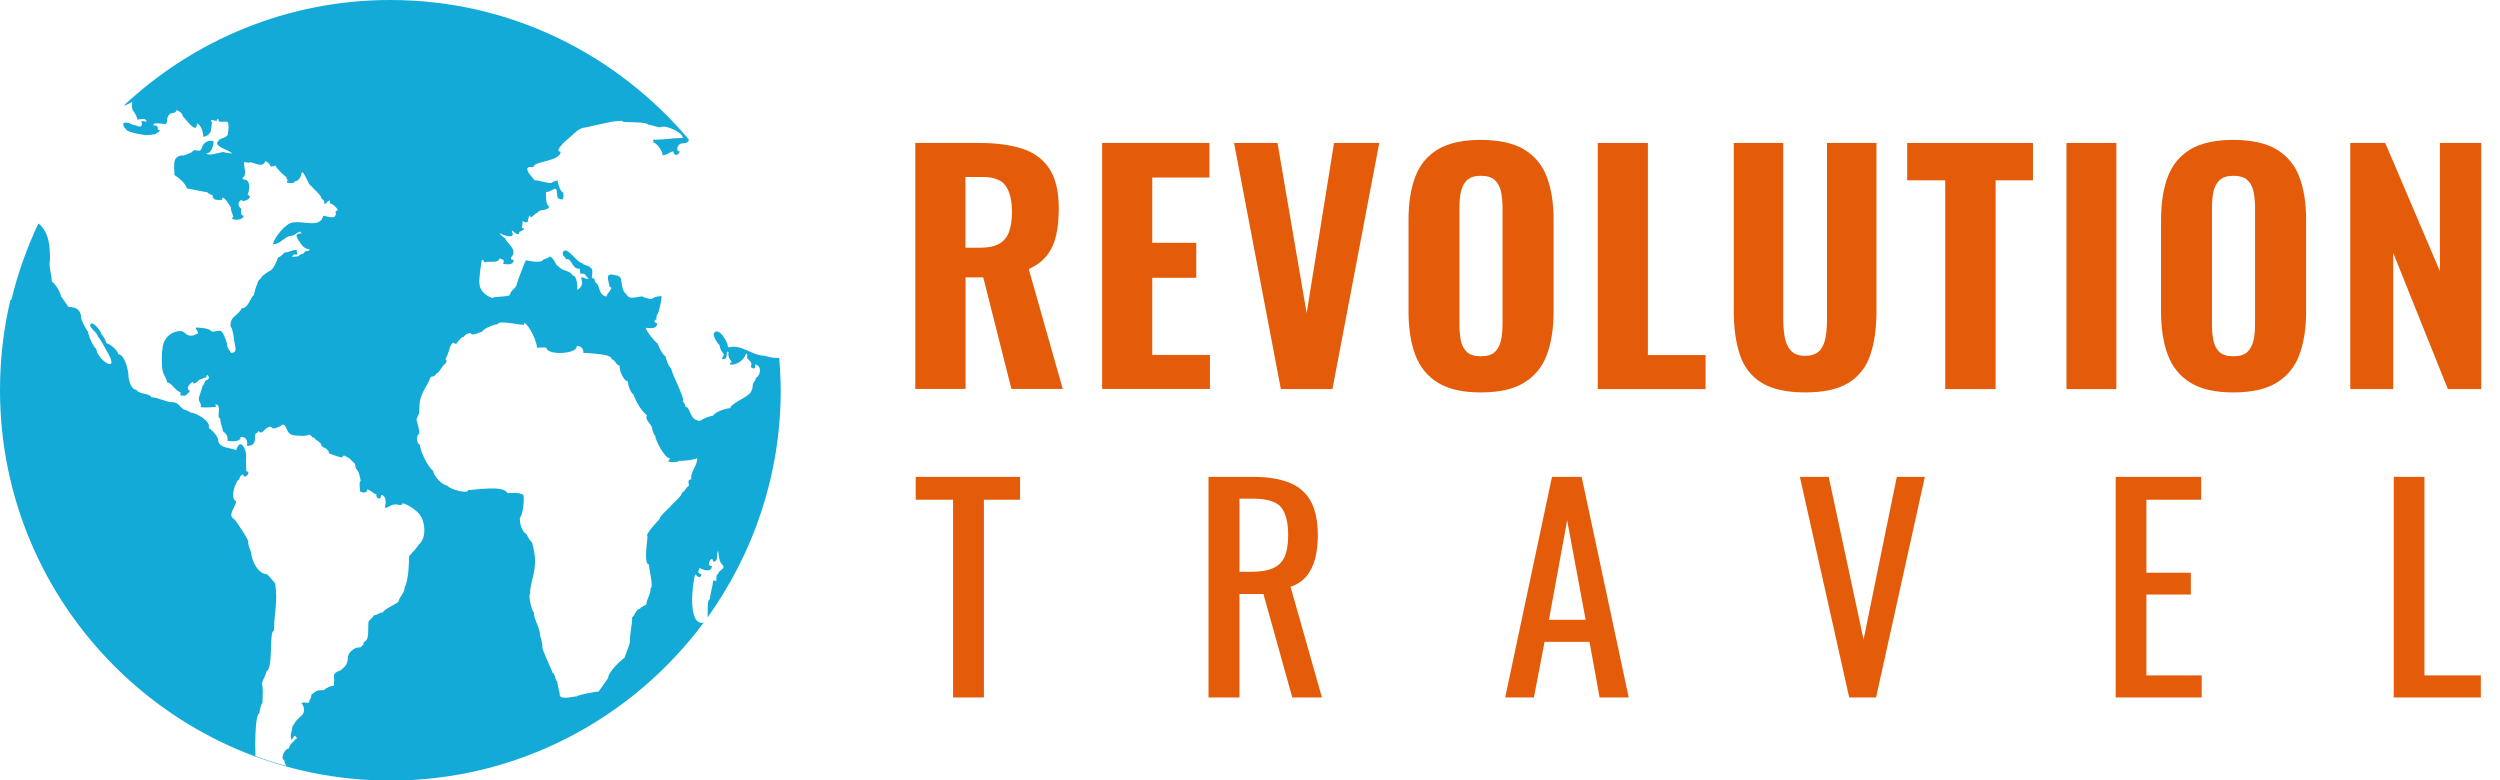 <?xml version="1.0" encoding="UTF-8"?><svg id="logo" xmlns="http://www.w3.org/2000/svg" width="188" height="58.69" viewBox="0 0 188 58.69"><path id="globe" d="M.78,22.57c-.52,2.19-.78,4.45-.78,6.78,0,16.18,13.16,29.35,29.35,29.35,9.64,0,18.21-4.68,23.57-11.88-1.26.28-.84-3.06-.64-3.63.2.14.34.41.48,0-.34-.07-.27-.2-.14-.48.23.14.91.39.91-.14-.55,0,.09-.91.09-.34.5,0,.18-.6.39-.8,0,.23.12.94.28,1,.37.34-.28.46-.28.71-.18.09-.14.43-.14.53h-.25c-.02.48-.23,1-.23,1.39-.23,0-.14.85-.18,1.37,3.45-4.82,5.5-10.71,5.5-17.07,0-.82-.05-1.64-.11-2.45-.41.04-.92-.09-1.1-.16-.96,0-1.76-.91-2.72-.62.02-.04,0-.05-.05-.04.09-.23-.71-1.64-1.05-1.01-.09.16.27.76.43.87,0,.12.09.41.2.52.28.27-.07.36,0,.53.36,0,.3-.07.37-.57.05.02.04.04.11.04-.05.2-.02.37.09.53.36.53-.09.04.05.43.48,0,.96-.27,1.19-.85.18.12-.04.34.14.43.16.18.32.27.21.5-.07.14.41.43.32-.12.52.16.43.8.04,1.05,0,.25-.23.28-.23.6,0,.21-.16.59-.34.64,0,.12-1.42.75-1.33,1.01-.25,0-1.14.25-1.3.57-.18,0-.89.25-.94.39-.89,0-.73-1.07-1.16-1.07.04-.16-.09-.25-.2-.43.28,0-.85-2.1-.85-2.44-.18-.09-.39-.69-.43-.91-.25-.16-.48-.66-.59-.96-.23-.16-.8-.85-.91-1.19.36.04.87.11.87-.34-.23,0-.27-.28-.05-.28-.07-.28.16-.5.2-.73.07-.28.18-.71.18-1.03-.32,0-.39.05-.66.14,0,.2-.59-.05-.68-.05-.12-.25-1.03.32-1.28-.2-.41-.37-.3-.66-.44-1.19-.05-.27-.43-.27-.64-.32-.62-.12-.18.75-.21.94.39,0-.23.48-.23.71-.66-.12-.44-.85-.82-1.05-.11-.18-.02-.34-.28-.34,0-.25.14-.71-.14-.8,0-.12-.55-.18-.62-.34-.34,0-1.14-1.3-1.39-.85-.16.27.12.34.2.57.48-.11.44.82,1.05.71,0,.12.02.27.04.39.46-.11.41.32.62.32-.16.23-.68-.34-.53.14.09.27.04.5-.32.76,0-.28-.02-1.08-.34-1.08-.21-.43-.84-.32-1.1-.73-.21,0-.3-.66-.66-.71-.07.11-.34.2-.43.2-.21.41-1.35.04-1.35.09-.02,0-.62,1.53-.66,1.73-.07.43-.43.43-.53.84-.04.21-1.3.11-1.3.27-.53-.18-1-.57-1-1.16-.05,0,.11-1.49.2-1.73.11.04.12.07.2.2.32-.12,1.08.09,1.08-.28.32.02.43.14.3.39.28.05.8.12.8-.3-.18,0-.2,0-.2-.18.59-.6-.43-1.14-.43-1.44-.2-.07-.6-.52-.32-.34.25.14,1.16.43.8-.2.02,0,.04-.02.05-.04.09.07.52.52.52.09.12,0,.59-.28.2-.28.04-.21.04-.39.05-.53.6.34.27-.21.57-.43,0,.41.34-.18.53-.18.23-.36.76-.09.91-.48-.3-.11-.25-.84-.25-1.1.36.05.75-.48.8-.11.02.14.04.53.11.59.53.27.39-.16.39-.43-.18,0-.41-.62-.43-.92-.14.04-.37.09-.44.2-.52,0-.87-.2-1.28-.2-.04-.05-.53-.62-.48-.62-.28-.5.28-.36.39-.37,0-.48,1.96-.39,2.05-1.16-.64,0,.68-1.1.68-1.08.43-.37.66-.71,1.21-.75.23-.02,2.81-.73,2.81-.41.25.02,1.85,0,1.85.2.27,0,.84.28,1.01.18.32-.16,1.62.39,1.62.82-.6,0-1.44.14-2.24.14,0,.18.09.02,0,.2.27,0,.76.71.71.96.39,0,.55-.28.82-.28,0,.32.37.37.48,0-.3,0-.16-.43-.11-.43.21-.37.64.02.8-.46C46.38,4.07,38.35,0,29.35,0c-7.72,0-14.76,3.01-20.01,7.91.05.09.53-.23.6-.25,0,.3-.07.32.05.66.05,0,.34.48.34.68.25-.02.62-.18.71.14-.12,0-.27-.02-.39-.05.11.75-.32.3-.66.3,0-.05-1.05-.48-.62.23.11,0,.05.18.37.28.36.12.76.2,1.16.25.32.05.5-.05.76-.05,0-.04.66-.34.2-.34.05-.27-.05-.32-.34-.34.02-.27.68-.09.96-.09.2-.36,0-.3.18-.62.23-.39.48-.05.62-.43.21.09.41.2.48.48.18.14,1.05,1.44,1.05.52.32.11.48.69.48,1.01.57-.09.62-.52.62-.96.14,0-.05-.21-.05-.28.21-.09.48.2.48-.11.11,0,.11.11.11.2.28.05.48-.04.66.04.12.04.07.69.02.92-.07.28-.64.3-.64.43-.62.48.75.71.96,1.01-.12,0-.62-.07-.62-.11-.3,0-1.07.34-1.33.11.39,0,.52-.48.57-.91-.36-.14-.76.07-.87.43-.16.59-.55-.02-.75.37-.07.04-.76.36-.76.25-.78.11-.57.76-.57,1.48.3.18.92.71.91,1,.69.12.94.2,1.57.3.05.09.27.2.39.23,0,.41.37.34.71.34,0-.53.6.43.68.62-.09,0,.14.53.18.71-.09-.04-.12,0-.09.11.3.11.78.07.87-.25-.3,0-.2-.34-.2-.53-.3-.2-.25-.57.04-.66,0,.27,1-.18.44-.39.12-.3.21-.76,0-1.03-.14-.18-.32,0-.39-.25.37-.11.11-.82.11-1.16.11-.04.43.09.43,0,.36,0,.98.48,1.19-.09.6.28.12.55.76.34,0,.14.71.85.82.85,0,.04-.02.23.14.23,0,.16-.11-.09-.11.2.09.02.59.11.59-.09.3,0,.52-.39.52-.68.2-.12.53,1.05.76,1.05.18.27.73.66.73.91.11.12.23.09.23.44.14,0,.43-.59.43-.05.14,0,.53.28.57.52-.34,0-.02.34-.18.34,0,.34-.75.07-.91.05-.23,1.03-1.62.28-2.45.55-.43.14-1.28,1.12-1.33,1.6.53,0,.76-.46,1.24-.62.39,0,.46-.23.82-.34,0,.11.09.05.09.14-.68,0-.27.44-.07.76.2.3.41.43.69.43-.07.23-.43.05-.43.3-.12.04-.39.12-.43.23-.78.09-.39.04-.34-.16.02.07.3.02.28.02-.05-.23-.11-.2-.05-.34-.41,0-.62.2-.94.2-.07.11-.36.37-.48.37-.11.3-.32.84-.59,1.01,0-.07-.68.43-.62.43-.14.25-.3.23-.37.62-.05.02-.23.66-.23.76-.3.2-.41,1-.92,1-.3.62-.85.53-.85,1.35.2.2.27,1.03.32,1.32.07.34.18.68-.27.69-.04-.05-.36-.53-.28-.53,0-.2-.25-.84-.39-1.03-.18-.27-.53.05-.82-.07-.11-.23-.91-.28-1.19-.28.05.18.18.23.2.43-.23.11-.37.21-.6.18-.43-.05-.37-.39-.84-.34-.73.07-1.24.68-1.24,1.41-.07,0-.07,1.44,0,1.44,0,.41.34.69.34,1,.34,0,.69.73,1.01.73.04.25-.16.28.37.28,0-.04.3-.2.34-.39-.37-.09,0-.57.23-.66,0,.34.48-.12.48-.16l.53-.18c0-.39.36.04.09.18-.25,0-.23.44-.37.44-.07.3-.18.57-.27.87-.09.37.21.41.12.75.37.07.76,0,1.14,0,0-.07,0-.12-.04-.2.55,0,.04,1.05.37,1.05,0,.41.2.71.2.96.25.18.41.41.34.73.3.04,1,.12,1-.3.48,0,.52.34.48.68.96,0,.36-.96.76-.96.04-.16.11-.18.2-.07.2.11.34-.2.5-.3.05-.04.23-.12.27-.12.12.07.14.05.2.14.27,0,.53-.14.76-.3.34.04.23.78.87.82.27.02.85.09,1.08-.05.05-.04.25.12.28.2.21,0,.2.2.28.18.02.05.05.07.09.05.04.09.21.11.3.34,0,.2.43.23.43.37.3.16-.11.2.36.34.27.09.5.21.78.23.09-.34.39.05.53.05.07.16.11.04.18.2.44.37.16.23.34.62.21.14.28.62.34.91-.16,0-.05.66-.05.71-.2,0,.53.39.53-.09.3.05.5.37.71.37-.12.28.34.52.34.05.46.05.34.73.28.96.37,0,.43-.27.82-.25.21,0,.44.16.53-.09.53.18.75.36,1.12.68.6.55.71,1.96.07,2.44,0,.09-.69.85-.71.85,0,.09-.04,1.05-.05,1.05,0,.2-.16,1.24-.28,1.24,0,.55-.36.64-.48,1.16-.28.21-1.08.57-1.19.8-.23,0-.41.2-.62.2-.04.07-.53.53-.44.53-.04.34.04,1.14-.16,1.35-.11.16-.28.14-.21.37-.27,0,.02.18-.41.18-.27,0-.75.39-.76.71-.02.39-.11.68-.46.92,0,.12-.6.16-.6.52.05,0,0,.66,0,.73-.2-.02-.64.18-.73.32-.62,0-.55.07-.96.34,0,.09-.05.39-.14.39,0,.48-.34.04-.62.28.12,0,.25.48.2.48,0,.41-.25.44-.52.76-.12.07-.25.43-.34.43,0,.28-.14.53-.14.82.05,0,0,.11.04.23.14-.04.14-.2.2-.2,0-.23.39.14.14.14-.2.3-.41.3-.52.73-.34,0-.66.85-.34.85,0,.18.07.34.16.46-.78-.21-1.57-.46-2.33-.75-.04-.84-.02-3.2.3-3.2,0-.14.12-.76.23-.76,0-.39.05-.84,0-1.3-.14-.28.2-.64.3-1.1.55-.27.16-3.06.57-3.06,0-1.39.3-2.19.09-3.49.11,0-.62-.78-.62-.76-.69,0-1.19-1.12-1.19-1.62-.07-.23-.23-.55-.23-.82.16,0-1.01-1.71-1.01-1.67-.6-.34.04-.82.11-1.39-.53-.18,0-1.62.23-1.62.02-.2.12-.32.28-.39.12.48.68-.23.25-.23,0-.32-.04-1,0-1.16,0-.48-.44-1.44-.76-.43-.37-.18-1.26-.14-1.35-.71.05-.28-.52-.87-.71-.96.2-.5-.98-1.16-1.39-1.16,0-.11-.21-.05-.28-.18-.43,0-.53-.59-1.01-.59-.55,0-1.1-.37-1.62-.37-.18-.34-.96-.21-1.14-.57-.43,0-.59-.8-.6-1.08,0-.36-.28-1.6-.78-1.6,0-.3-.69-.82-.87-.82,0-.05-.27-.66-.37-.66,0-.21-.73-1.14-.85-.73-.07.25.57.6.57.91.11,0,.6.94.69,1.1,1.08,1.83-.8.59-.8-.2-.23-.11-.62-1.03-.62-1.28-.14-.11-.55-1-.52-1,0-.59-.32-.87-.96-.87-.04-.05-.57-.82-.57-.82,0-.23-.44-.98-.68-1.08,0-.5-.25-1.12-.14-1.64,0-.91-.02-2.06-.87-2.74-.85,1.81-1.55,3.75-2.03,5.74ZM50.51,34.75c.07.02.53,0,.53-.09.41,0,.98-.05,1.39-.2,0,.62-.53.98-.44,1.58-.34,0-.18.36-.18.48-.23.14-.27.39-.53.53,0,.27-.62.73-.8.96-.21.27-.84.73-.91,1.07.02-.07-1.14,1.21-.87,1.21,0,.25-.32,2.15.09,2.15,0,.18.37,1.78.14,1.78,0,.52-.32.82-.32,1.24-.18.11-.41.16-.48.32-.3,0-.44.62-.59.62,0,.68-.18,1.17-.18,1.92.05,0-.39,1.07-.39,1.14-.36.25-1.24,1.1-1.24,1.53l-.71,1.01c-.2,0-1.64.27-1.64.37-.3,0-1.08.25-1.28-.04,0-.3-.16-.69-.2-1.1-.14,0-.16-.62-.34-.62,0-.12-.91-1.96-.76-1.96,0-.2-.16-.82-.18-.82,0-.66-.48-1.21-.48-1.81-.14,0-.44-1.33-.28-1.33,0-.71.23-1.17.34-1.94.11-.85-.05-1.39-.2-1.99-.09,0-.36-.46-.39-.57-.37-.25-.52-.76-.52-1.24.25-.28.34-1.37.28-1.73-.48-.23-.68-.14-1.21-.14-.3-.62-2.37-.23-2.95-.23,0,.34-1.44-.07-1.58-.34-.36,0-1.05-.75-1.05-1.1-.39-.25-1-1.53-1-1.96-.34-.16-.23-.82-.05-.82.04-.18-.12-.75-.2-1.01-.05-.2.2-.41.2-.66,0-.66.02-.98.39-1.69.11-.21.27-.43.37-.71.2-.5.25-.02.52-.46.27-.12.41-.55.68-.76.12-.16.12-.21,0-.34.05,0,.34-.73.34-.91.37-.52.11-.28.48-.23.12-.16.36-.53.57-.53.09-.18.32-.28.53-.28,0,.28.76-.11.85-.11.12-.27,1-.57,1.19-.57,0-.32,1.69.09,1.96.05v-.14c.37.09,1.03,1.55.96,1.87.28,0,.53-.05.73,0,0,.3.57.37.84.39.37.02,1.44-.04,1.44-.53.28,0,.53.2.48.52.34.04,2.24.07,2.12.48.27,0,.34.48.62.48-.07.34.32,1.19.62,1.19,0,.28.18.82.43,1.01.12.41.59,1.26,1,1.53-.18.34.27.6.39.94-.04,0,.09.52.23.59,0,.34.71,1.71,1.1,1.71.02.18-.37.25.14.28Z" fill="#13aad7" fill-rule="evenodd" stroke-width="0"/><g id="text"><path d="M68.83,29.26V10.75h4.8c1.25,0,2.32.14,3.21.42.89.28,1.58.78,2.06,1.5.48.72.72,1.71.72,2.97,0,.76-.06,1.44-.19,2.02-.13.59-.36,1.1-.69,1.53-.33.43-.79.78-1.38,1.04l2.56,9.02h-3.86l-2.12-8.39h-1.33v8.39h-3.77ZM72.6,18.63h1.1c.61,0,1.09-.1,1.44-.3s.6-.5.74-.9c.14-.4.22-.9.22-1.5,0-.85-.16-1.5-.47-1.95-.31-.45-.89-.67-1.75-.67h-1.28v5.32Z" fill="#e45c09" stroke-width="0"/><path d="M82.88,29.26V10.75h8.07v2.6h-4.3v4.91h3.31v2.63h-3.31v5.8h4.34v2.56h-8.11Z" fill="#e45c09" stroke-width="0"/><path d="M96.32,29.26l-3.52-18.51h3.27l2.19,12.8,2.06-12.8h3.4l-3.52,18.51h-3.88Z" fill="#e45c09" stroke-width="0"/><path d="M111.35,29.51c-1.36,0-2.43-.24-3.22-.73-.79-.49-1.36-1.18-1.7-2.09s-.51-1.99-.51-3.26v-6.9c0-1.26.17-2.35.51-3.24.34-.9.91-1.58,1.7-2.06.79-.47,1.87-.71,3.22-.71s2.46.24,3.26.72c.8.48,1.37,1.17,1.71,2.06s.51,1.97.51,3.23v6.9c0,1.26-.17,2.35-.51,3.26s-.91,1.6-1.71,2.09-1.89.73-3.26.73ZM111.35,26.79c.49,0,.85-.11,1.07-.33s.38-.52.46-.89c.08-.37.11-.77.11-1.2v-8.75c0-.43-.04-.82-.11-1.19-.08-.37-.23-.66-.46-.88-.23-.22-.59-.33-1.07-.33-.46,0-.8.11-1.03.33-.23.22-.38.51-.46.88s-.11.76-.11,1.19v8.75c0,.43.03.83.1,1.2.07.37.22.67.45.89s.58.33,1.05.33Z" fill="#e45c09" stroke-width="0"/><path d="M120.15,29.26V10.75h3.77v15.95h4.34v2.56h-8.11Z" fill="#e45c09" stroke-width="0"/><path d="M135.75,29.51c-1.4,0-2.49-.24-3.27-.72-.78-.48-1.32-1.17-1.63-2.08-.31-.91-.47-2.01-.47-3.3v-12.66h3.72v13.18c0,.46.03.91.1,1.35.07.44.22.8.46,1.07.24.27.6.41,1.08.41s.87-.14,1.11-.41c.24-.27.38-.63.45-1.07s.09-.89.09-1.35v-13.18h3.72v12.66c0,1.29-.16,2.4-.47,3.3-.31.91-.86,1.6-1.63,2.08-.78.48-1.87.72-3.27.72Z" fill="#e45c09" stroke-width="0"/><path d="M146.28,29.26v-15.7h-2.86v-2.81h9.46v2.81h-2.81v15.7h-3.79Z" fill="#e45c09" stroke-width="0"/><path d="M155.4,29.26V10.75h3.75v18.51h-3.75Z" fill="#e45c09" stroke-width="0"/><path d="M167.94,29.51c-1.36,0-2.43-.24-3.22-.73-.79-.49-1.36-1.18-1.7-2.09s-.51-1.99-.51-3.26v-6.9c0-1.26.17-2.35.51-3.24.34-.9.91-1.58,1.7-2.06.79-.47,1.87-.71,3.22-.71s2.46.24,3.26.72c.8.48,1.37,1.17,1.71,2.06s.51,1.97.51,3.23v6.9c0,1.26-.17,2.35-.51,3.26s-.91,1.6-1.71,2.09-1.89.73-3.26.73ZM167.94,26.79c.49,0,.85-.11,1.07-.33s.38-.52.46-.89c.08-.37.11-.77.11-1.2v-8.75c0-.43-.04-.82-.11-1.19-.08-.37-.23-.66-.46-.88-.23-.22-.59-.33-1.07-.33-.46,0-.8.11-1.03.33-.23.22-.38.51-.46.88s-.11.76-.11,1.19v8.75c0,.43.03.83.1,1.2.07.37.22.67.45.89s.58.33,1.05.33Z" fill="#e45c09" stroke-width="0"/><path d="M176.74,29.26V10.75h2.63l4.11,9.64v-9.64h3.11v18.51h-2.51l-4.11-10.24v10.24h-3.22Z" fill="#e45c09" stroke-width="0"/><path d="M71.67,52.45v-14.87h-2.81v-1.72h7.85v1.72h-2.72v14.87h-2.31Z" fill="#e45c09" stroke-width="0"/><path d="M90.88,52.45v-16.59h3.34c1.11,0,2.02.15,2.75.44.72.29,1.26.77,1.61,1.41.35.65.52,1.5.52,2.55,0,.64-.07,1.23-.2,1.75-.14.53-.36.97-.66,1.33-.3.36-.7.62-1.19.79l2.36,8.32h-2.23l-2.17-7.78h-1.8v7.78h-2.31ZM93.2,43h.88c.66,0,1.19-.08,1.6-.25s.71-.44.9-.84c.19-.4.29-.95.29-1.66,0-.97-.18-1.67-.53-2.1-.35-.43-1.06-.65-2.11-.65h-1.02v5.49Z" fill="#e45c09" stroke-width="0"/><path d="M113.19,52.45l3.52-16.59h2.23l3.54,16.59h-2.19l-.76-4.18h-3.38l-.8,4.18h-2.17ZM116.47,46.61h2.77l-1.39-7.48-1.37,7.48Z" fill="#e45c09" stroke-width="0"/><path d="M139.06,52.45l-3.71-16.59h2.17l2.62,12.23,2.5-12.23h2.11l-3.67,16.59h-2.03Z" fill="#e45c09" stroke-width="0"/><path d="M159.1,52.45v-16.59h6.43v1.72h-4.12v5.49h3.34v1.64h-3.34v6.08h4.16v1.66h-6.47Z" fill="#e45c09" stroke-width="0"/><path d="M180.01,52.45v-16.59h2.31v14.93h4.24v1.66h-6.56Z" fill="#e45c09" stroke-width="0"/></g></svg>